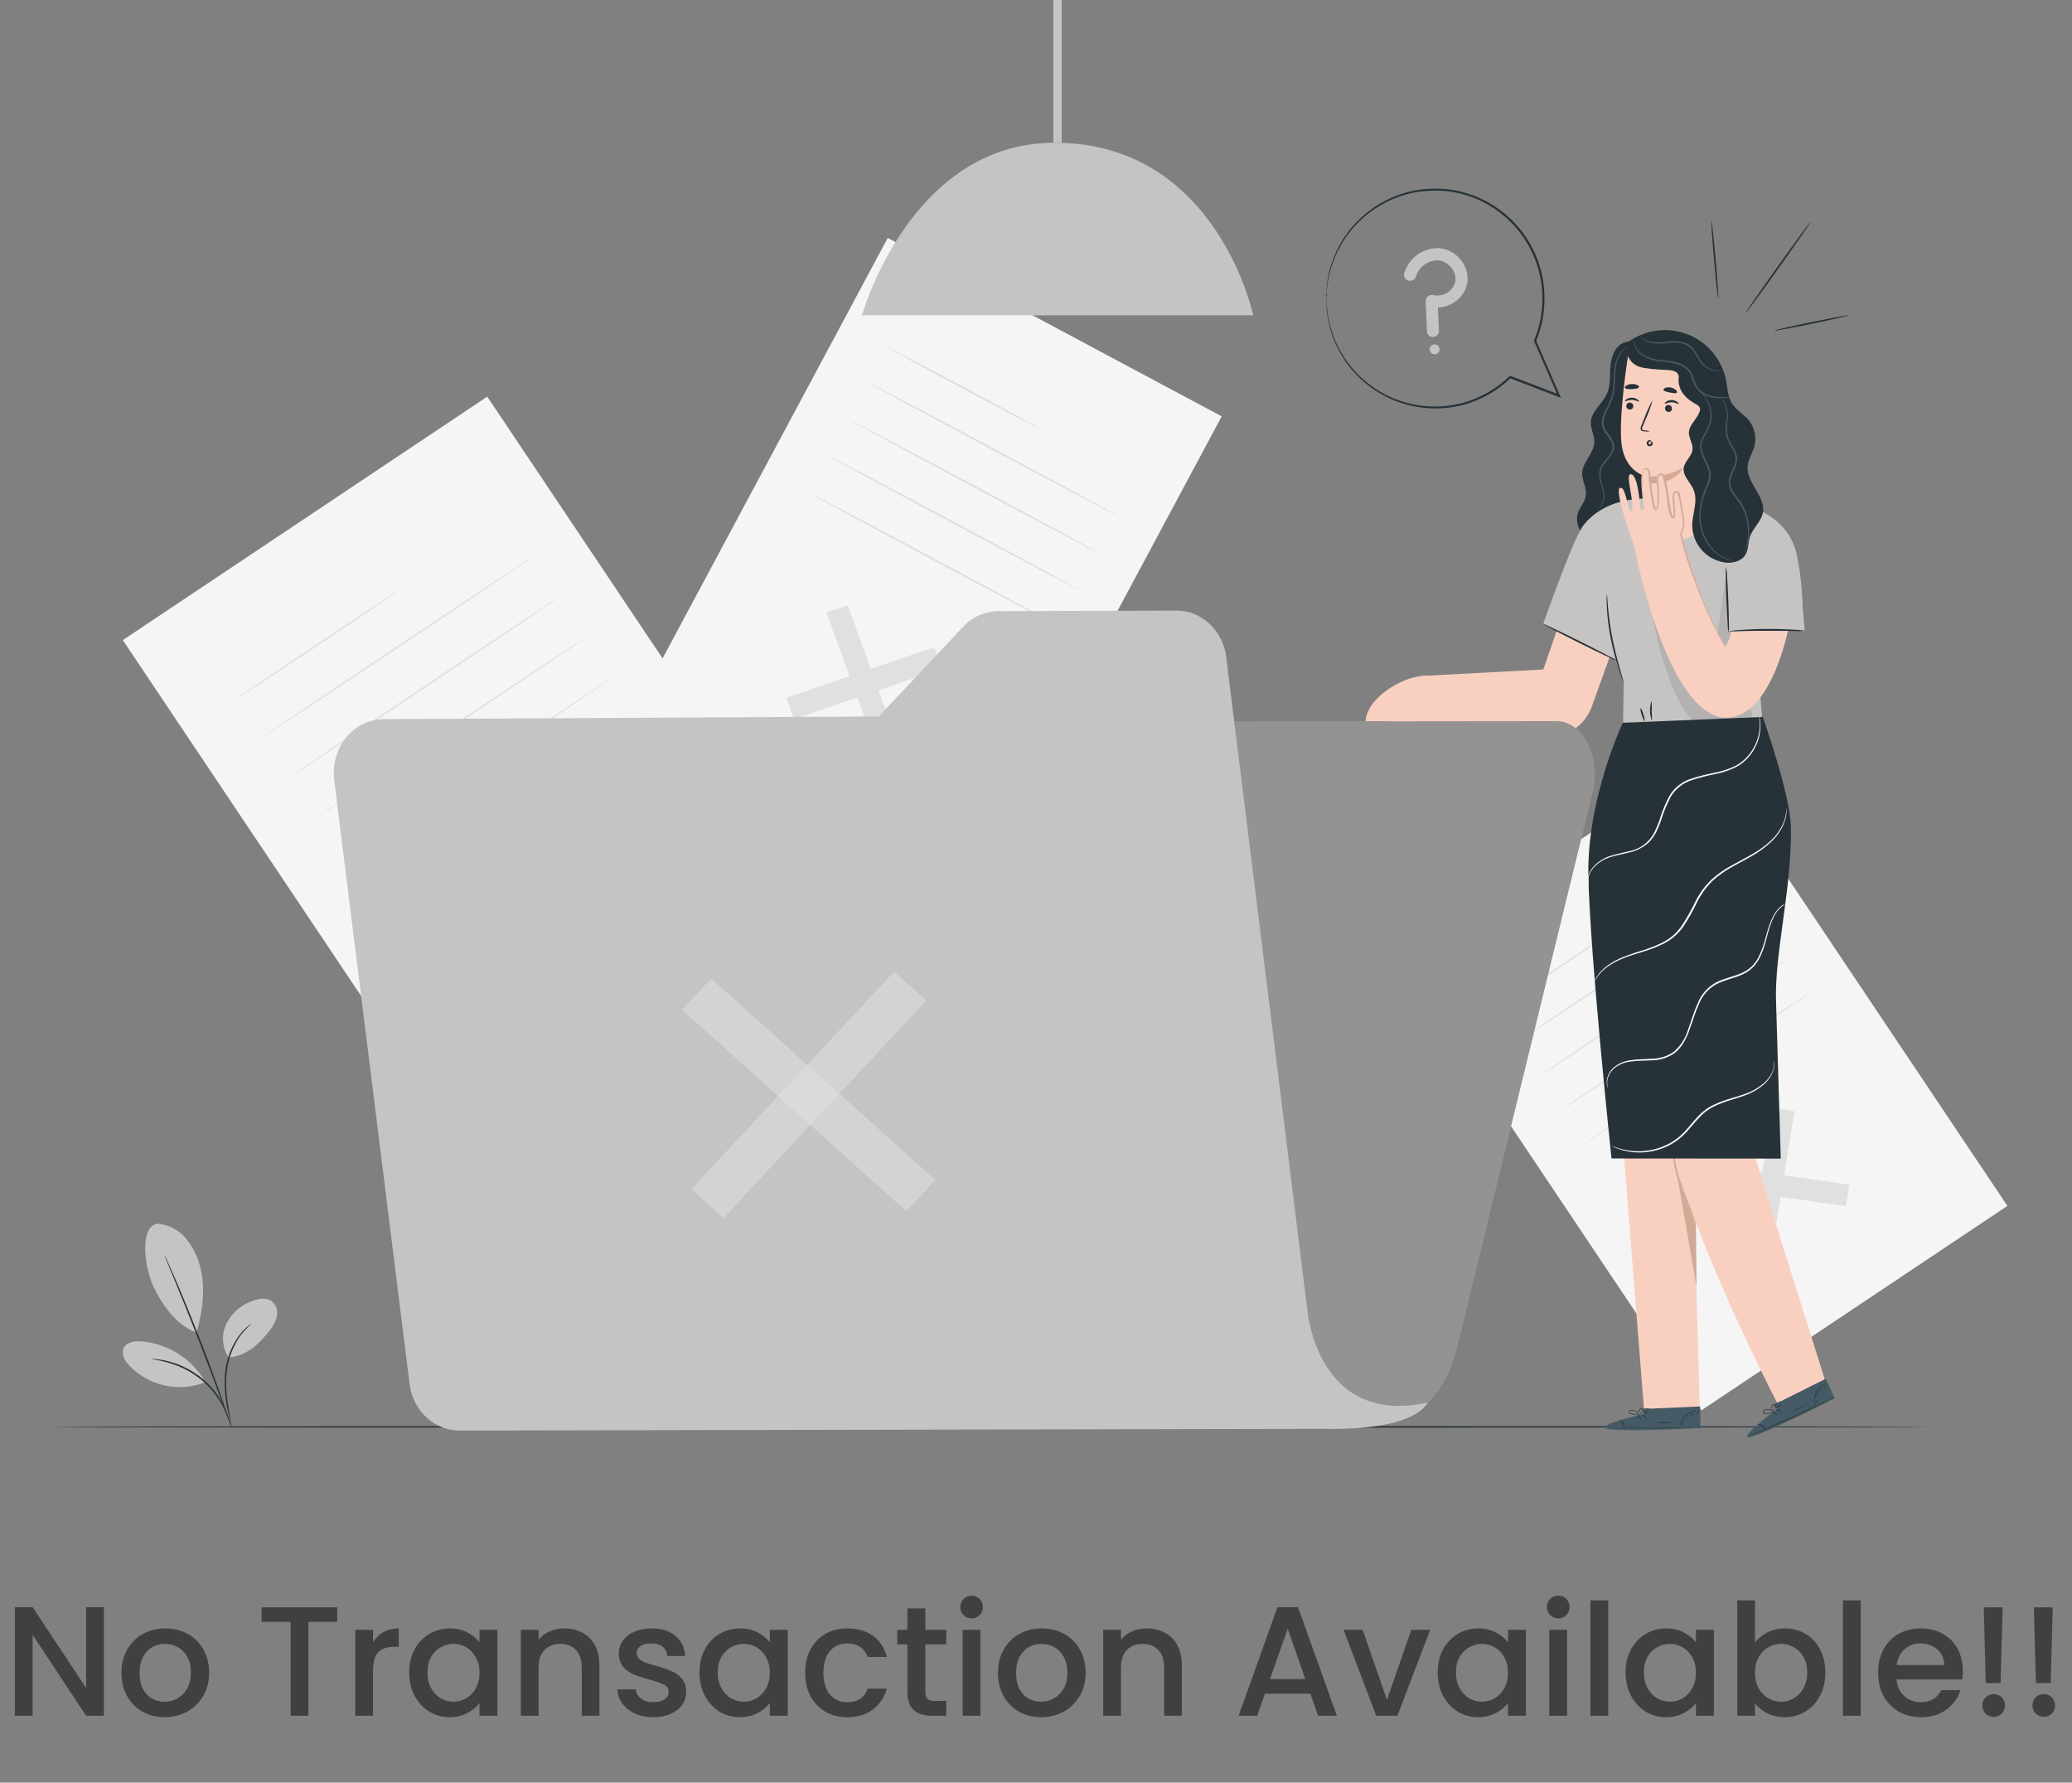 <svg width="186" height="160" viewBox="0 0 186 160" fill="none" xmlns="http://www.w3.org/2000/svg">
<rect x="0" y="0" width="186" height="160" fill="#808080" stroke="none"/>
<path d="M9.328 154H7.732L2.93 146.734V154H1.334V144.256H2.93L7.732 151.508V144.256H9.328V154ZM14.77 154.126C14.042 154.126 13.384 153.963 12.796 153.636C12.208 153.3 11.746 152.833 11.41 152.236C11.074 151.629 10.906 150.929 10.906 150.136C10.906 149.352 11.079 148.657 11.424 148.05C11.769 147.443 12.241 146.977 12.838 146.65C13.435 146.323 14.103 146.16 14.84 146.16C15.577 146.16 16.245 146.323 16.842 146.65C17.439 146.977 17.911 147.443 18.256 148.05C18.601 148.657 18.774 149.352 18.774 150.136C18.774 150.92 18.597 151.615 18.242 152.222C17.887 152.829 17.402 153.3 16.786 153.636C16.179 153.963 15.507 154.126 14.77 154.126ZM14.77 152.74C15.181 152.74 15.563 152.642 15.918 152.446C16.282 152.25 16.576 151.956 16.8 151.564C17.024 151.172 17.136 150.696 17.136 150.136C17.136 149.576 17.029 149.105 16.814 148.722C16.599 148.33 16.315 148.036 15.96 147.84C15.605 147.644 15.223 147.546 14.812 147.546C14.401 147.546 14.019 147.644 13.664 147.84C13.319 148.036 13.043 148.33 12.838 148.722C12.633 149.105 12.53 149.576 12.53 150.136C12.53 150.967 12.74 151.611 13.16 152.068C13.589 152.516 14.126 152.74 14.77 152.74ZM30.274 144.27V145.572H27.684V154H26.088V145.572H23.485V144.27H30.274ZM33.487 147.406C33.72 147.014 34.028 146.711 34.411 146.496C34.803 146.272 35.265 146.16 35.797 146.16V147.812H35.391C34.766 147.812 34.289 147.971 33.963 148.288C33.645 148.605 33.487 149.156 33.487 149.94V154H31.891V146.286H33.487V147.406ZM36.732 150.108C36.732 149.333 36.891 148.647 37.208 148.05C37.535 147.453 37.973 146.991 38.524 146.664C39.084 146.328 39.7 146.16 40.372 146.16C40.978 146.16 41.506 146.281 41.954 146.524C42.411 146.757 42.775 147.051 43.046 147.406V146.286H44.656V154H43.046V152.852C42.775 153.216 42.407 153.519 41.94 153.762C41.473 154.005 40.941 154.126 40.344 154.126C39.681 154.126 39.075 153.958 38.524 153.622C37.973 153.277 37.535 152.801 37.208 152.194C36.891 151.578 36.732 150.883 36.732 150.108ZM43.046 150.136C43.046 149.604 42.934 149.142 42.71 148.75C42.495 148.358 42.211 148.059 41.856 147.854C41.501 147.649 41.118 147.546 40.708 147.546C40.297 147.546 39.914 147.649 39.56 147.854C39.205 148.05 38.916 148.344 38.692 148.736C38.477 149.119 38.37 149.576 38.37 150.108C38.37 150.64 38.477 151.107 38.692 151.508C38.916 151.909 39.205 152.217 39.56 152.432C39.924 152.637 40.306 152.74 40.708 152.74C41.118 152.74 41.501 152.637 41.856 152.432C42.211 152.227 42.495 151.928 42.71 151.536C42.934 151.135 43.046 150.668 43.046 150.136ZM50.644 146.16C51.251 146.16 51.792 146.286 52.268 146.538C52.754 146.79 53.132 147.163 53.402 147.658C53.673 148.153 53.808 148.75 53.808 149.45V154H52.226V149.688C52.226 148.997 52.053 148.47 51.708 148.106C51.363 147.733 50.892 147.546 50.294 147.546C49.697 147.546 49.221 147.733 48.866 148.106C48.521 148.47 48.348 148.997 48.348 149.688V154H46.752V146.286H48.348V147.168C48.609 146.851 48.941 146.603 49.342 146.426C49.753 146.249 50.187 146.16 50.644 146.16ZM58.644 154.126C58.037 154.126 57.491 154.019 57.006 153.804C56.53 153.58 56.152 153.281 55.872 152.908C55.592 152.525 55.443 152.101 55.424 151.634H57.076C57.104 151.961 57.258 152.236 57.538 152.46C57.827 152.675 58.187 152.782 58.616 152.782C59.064 152.782 59.409 152.698 59.652 152.53C59.904 152.353 60.03 152.129 60.03 151.858C60.03 151.569 59.89 151.354 59.61 151.214C59.339 151.074 58.905 150.92 58.308 150.752C57.729 150.593 57.258 150.439 56.894 150.29C56.53 150.141 56.213 149.912 55.942 149.604C55.681 149.296 55.55 148.89 55.55 148.386C55.55 147.975 55.671 147.602 55.914 147.266C56.157 146.921 56.502 146.65 56.95 146.454C57.407 146.258 57.93 146.16 58.518 146.16C59.395 146.16 60.1 146.384 60.632 146.832C61.173 147.271 61.463 147.873 61.5 148.638H59.904C59.876 148.293 59.736 148.017 59.484 147.812C59.232 147.607 58.891 147.504 58.462 147.504C58.042 147.504 57.72 147.583 57.496 147.742C57.272 147.901 57.16 148.111 57.16 148.372C57.16 148.577 57.235 148.75 57.384 148.89C57.533 149.03 57.715 149.142 57.93 149.226C58.145 149.301 58.462 149.399 58.882 149.52C59.442 149.669 59.899 149.823 60.254 149.982C60.618 150.131 60.931 150.355 61.192 150.654C61.453 150.953 61.589 151.349 61.598 151.844C61.598 152.283 61.477 152.675 61.234 153.02C60.991 153.365 60.646 153.636 60.198 153.832C59.759 154.028 59.241 154.126 58.644 154.126ZM62.791 150.108C62.791 149.333 62.949 148.647 63.267 148.05C63.593 147.453 64.032 146.991 64.582 146.664C65.142 146.328 65.758 146.16 66.43 146.16C67.037 146.16 67.564 146.281 68.013 146.524C68.47 146.757 68.834 147.051 69.105 147.406V146.286H70.715V154H69.105V152.852C68.834 153.216 68.465 153.519 67.999 153.762C67.532 154.005 67 154.126 66.403 154.126C65.74 154.126 65.133 153.958 64.582 153.622C64.032 153.277 63.593 152.801 63.267 152.194C62.949 151.578 62.791 150.883 62.791 150.108ZM69.105 150.136C69.105 149.604 68.993 149.142 68.769 148.75C68.554 148.358 68.269 148.059 67.915 147.854C67.56 147.649 67.177 147.546 66.766 147.546C66.356 147.546 65.973 147.649 65.618 147.854C65.264 148.05 64.975 148.344 64.751 148.736C64.536 149.119 64.428 149.576 64.428 150.108C64.428 150.64 64.536 151.107 64.751 151.508C64.975 151.909 65.264 152.217 65.618 152.432C65.983 152.637 66.365 152.74 66.766 152.74C67.177 152.74 67.56 152.637 67.915 152.432C68.269 152.227 68.554 151.928 68.769 151.536C68.993 151.135 69.105 150.668 69.105 150.136ZM72.279 150.136C72.279 149.343 72.437 148.647 72.755 148.05C73.081 147.443 73.529 146.977 74.099 146.65C74.668 146.323 75.321 146.16 76.059 146.16C76.992 146.16 77.762 146.384 78.369 146.832C78.985 147.271 79.4 147.901 79.615 148.722H77.893C77.753 148.339 77.529 148.041 77.221 147.826C76.913 147.611 76.525 147.504 76.059 147.504C75.405 147.504 74.883 147.737 74.491 148.204C74.108 148.661 73.917 149.305 73.917 150.136C73.917 150.967 74.108 151.615 74.491 152.082C74.883 152.549 75.405 152.782 76.059 152.782C76.983 152.782 77.594 152.376 77.893 151.564H79.615C79.391 152.348 78.971 152.973 78.355 153.44C77.739 153.897 76.973 154.126 76.059 154.126C75.321 154.126 74.668 153.963 74.099 153.636C73.529 153.3 73.081 152.833 72.755 152.236C72.437 151.629 72.279 150.929 72.279 150.136ZM83.067 147.588V151.858C83.067 152.147 83.133 152.357 83.263 152.488C83.403 152.609 83.637 152.67 83.963 152.67H84.943V154H83.683C82.965 154 82.414 153.832 82.031 153.496C81.649 153.16 81.457 152.614 81.457 151.858V147.588H80.547V146.286H81.457V144.368H83.067V146.286H84.943V147.588H83.067ZM87.226 145.264C86.937 145.264 86.694 145.166 86.498 144.97C86.302 144.774 86.204 144.531 86.204 144.242C86.204 143.953 86.302 143.71 86.498 143.514C86.694 143.318 86.937 143.22 87.226 143.22C87.506 143.22 87.744 143.318 87.94 143.514C88.136 143.71 88.234 143.953 88.234 144.242C88.234 144.531 88.136 144.774 87.94 144.97C87.744 145.166 87.506 145.264 87.226 145.264ZM88.01 146.286V154H86.414V146.286H88.01ZM93.452 154.126C92.724 154.126 92.066 153.963 91.478 153.636C90.89 153.3 90.428 152.833 90.092 152.236C89.756 151.629 89.588 150.929 89.588 150.136C89.588 149.352 89.76 148.657 90.106 148.05C90.451 147.443 90.922 146.977 91.52 146.65C92.117 146.323 92.784 146.16 93.522 146.16C94.259 146.16 94.926 146.323 95.524 146.65C96.121 146.977 96.592 147.443 96.938 148.05C97.283 148.657 97.456 149.352 97.456 150.136C97.456 150.92 97.278 151.615 96.924 152.222C96.569 152.829 96.084 153.3 95.468 153.636C94.861 153.963 94.189 154.126 93.452 154.126ZM93.452 152.74C93.862 152.74 94.245 152.642 94.6 152.446C94.964 152.25 95.258 151.956 95.482 151.564C95.706 151.172 95.818 150.696 95.818 150.136C95.818 149.576 95.71 149.105 95.496 148.722C95.281 148.33 94.996 148.036 94.642 147.84C94.287 147.644 93.904 147.546 93.494 147.546C93.083 147.546 92.7 147.644 92.346 147.84C92 148.036 91.725 148.33 91.52 148.722C91.314 149.105 91.212 149.576 91.212 150.136C91.212 150.967 91.422 151.611 91.842 152.068C92.271 152.516 92.808 152.74 93.452 152.74ZM102.925 146.16C103.532 146.16 104.073 146.286 104.549 146.538C105.035 146.79 105.413 147.163 105.683 147.658C105.954 148.153 106.089 148.75 106.089 149.45V154H104.507V149.688C104.507 148.997 104.335 148.47 103.989 148.106C103.644 147.733 103.173 147.546 102.575 147.546C101.978 147.546 101.502 147.733 101.147 148.106C100.802 148.47 100.629 148.997 100.629 149.688V154H99.033V146.286H100.629V147.168C100.891 146.851 101.222 146.603 101.623 146.426C102.034 146.249 102.468 146.16 102.925 146.16ZM117.628 152.012H113.554L112.854 154H111.188L114.674 144.256H116.522L120.008 154H118.328L117.628 152.012ZM117.18 150.71L115.598 146.188L114.002 150.71H117.18ZM124.506 152.572L126.69 146.286H128.384L125.444 154H123.54L120.614 146.286H122.322L124.506 152.572ZM129.058 150.108C129.058 149.333 129.217 148.647 129.534 148.05C129.861 147.453 130.299 146.991 130.85 146.664C131.41 146.328 132.026 146.16 132.698 146.16C133.305 146.16 133.832 146.281 134.28 146.524C134.737 146.757 135.101 147.051 135.372 147.406V146.286H136.982V154H135.372V152.852C135.101 153.216 134.733 153.519 134.266 153.762C133.799 154.005 133.267 154.126 132.67 154.126C132.007 154.126 131.401 153.958 130.85 153.622C130.299 153.277 129.861 152.801 129.534 152.194C129.217 151.578 129.058 150.883 129.058 150.108ZM135.372 150.136C135.372 149.604 135.26 149.142 135.036 148.75C134.821 148.358 134.537 148.059 134.182 147.854C133.827 147.649 133.445 147.546 133.034 147.546C132.623 147.546 132.241 147.649 131.886 147.854C131.531 148.05 131.242 148.344 131.018 148.736C130.803 149.119 130.696 149.576 130.696 150.108C130.696 150.64 130.803 151.107 131.018 151.508C131.242 151.909 131.531 152.217 131.886 152.432C132.25 152.637 132.633 152.74 133.034 152.74C133.445 152.74 133.827 152.637 134.182 152.432C134.537 152.227 134.821 151.928 135.036 151.536C135.26 151.135 135.372 150.668 135.372 150.136ZM139.89 145.264C139.601 145.264 139.358 145.166 139.162 144.97C138.966 144.774 138.868 144.531 138.868 144.242C138.868 143.953 138.966 143.71 139.162 143.514C139.358 143.318 139.601 143.22 139.89 143.22C140.17 143.22 140.408 143.318 140.604 143.514C140.8 143.71 140.898 143.953 140.898 144.242C140.898 144.531 140.8 144.774 140.604 144.97C140.408 145.166 140.17 145.264 139.89 145.264ZM140.674 146.286V154H139.078V146.286H140.674ZM144.366 143.64V154H142.77V143.64H144.366ZM145.929 150.108C145.929 149.333 146.088 148.647 146.405 148.05C146.732 147.453 147.17 146.991 147.721 146.664C148.281 146.328 148.897 146.16 149.569 146.16C150.176 146.16 150.703 146.281 151.151 146.524C151.608 146.757 151.972 147.051 152.243 147.406V146.286H153.853V154H152.243V152.852C151.972 153.216 151.604 153.519 151.137 153.762C150.67 154.005 150.138 154.126 149.541 154.126C148.878 154.126 148.272 153.958 147.721 153.622C147.17 153.277 146.732 152.801 146.405 152.194C146.088 151.578 145.929 150.883 145.929 150.108ZM152.243 150.136C152.243 149.604 152.131 149.142 151.907 148.75C151.692 148.358 151.408 148.059 151.053 147.854C150.698 147.649 150.316 147.546 149.905 147.546C149.494 147.546 149.112 147.649 148.757 147.854C148.402 148.05 148.113 148.344 147.889 148.736C147.674 149.119 147.567 149.576 147.567 150.108C147.567 150.64 147.674 151.107 147.889 151.508C148.113 151.909 148.402 152.217 148.757 152.432C149.121 152.637 149.504 152.74 149.905 152.74C150.316 152.74 150.698 152.637 151.053 152.432C151.408 152.227 151.692 151.928 151.907 151.536C152.131 151.135 152.243 150.668 152.243 150.136ZM157.545 147.434C157.816 147.061 158.185 146.757 158.651 146.524C159.127 146.281 159.655 146.16 160.233 146.16C160.915 146.16 161.531 146.323 162.081 146.65C162.632 146.977 163.066 147.443 163.383 148.05C163.701 148.647 163.859 149.333 163.859 150.108C163.859 150.883 163.701 151.578 163.383 152.194C163.066 152.801 162.627 153.277 162.067 153.622C161.517 153.958 160.905 154.126 160.233 154.126C159.636 154.126 159.104 154.009 158.637 153.776C158.18 153.543 157.816 153.244 157.545 152.88V154H155.949V143.64H157.545V147.434ZM162.235 150.108C162.235 149.576 162.123 149.119 161.899 148.736C161.685 148.344 161.395 148.05 161.031 147.854C160.677 147.649 160.294 147.546 159.883 147.546C159.482 147.546 159.099 147.649 158.735 147.854C158.381 148.059 158.091 148.358 157.867 148.75C157.653 149.142 157.545 149.604 157.545 150.136C157.545 150.668 157.653 151.135 157.867 151.536C158.091 151.928 158.381 152.227 158.735 152.432C159.099 152.637 159.482 152.74 159.883 152.74C160.294 152.74 160.677 152.637 161.031 152.432C161.395 152.217 161.685 151.909 161.899 151.508C162.123 151.107 162.235 150.64 162.235 150.108ZM167.034 143.64V154H165.438V143.64H167.034ZM176.199 149.954C176.199 150.243 176.18 150.505 176.143 150.738H170.249C170.296 151.354 170.524 151.849 170.935 152.222C171.346 152.595 171.85 152.782 172.447 152.782C173.306 152.782 173.912 152.423 174.267 151.704H175.989C175.756 152.413 175.331 152.997 174.715 153.454C174.108 153.902 173.352 154.126 172.447 154.126C171.71 154.126 171.047 153.963 170.459 153.636C169.88 153.3 169.423 152.833 169.087 152.236C168.76 151.629 168.597 150.929 168.597 150.136C168.597 149.343 168.756 148.647 169.073 148.05C169.4 147.443 169.852 146.977 170.431 146.65C171.019 146.323 171.691 146.16 172.447 146.16C173.175 146.16 173.824 146.319 174.393 146.636C174.962 146.953 175.406 147.401 175.723 147.98C176.04 148.549 176.199 149.207 176.199 149.954ZM174.533 149.45C174.524 148.862 174.314 148.391 173.903 148.036C173.492 147.681 172.984 147.504 172.377 147.504C171.826 147.504 171.355 147.681 170.963 148.036C170.571 148.381 170.338 148.853 170.263 149.45H174.533ZM179.772 144.27L179.59 151.06H178.26L178.078 144.27H179.772ZM178.974 154.098C178.684 154.098 178.442 154 178.246 153.804C178.05 153.608 177.952 153.365 177.952 153.076C177.952 152.787 178.05 152.544 178.246 152.348C178.442 152.152 178.684 152.054 178.974 152.054C179.254 152.054 179.492 152.152 179.688 152.348C179.884 152.544 179.982 152.787 179.982 153.076C179.982 153.365 179.884 153.608 179.688 153.804C179.492 154 179.254 154.098 178.974 154.098ZM184.27 144.27L184.088 151.06H182.758L182.576 144.27H184.27ZM183.472 154.098C183.182 154.098 182.94 154 182.744 153.804C182.548 153.608 182.45 153.365 182.45 153.076C182.45 152.787 182.548 152.544 182.744 152.348C182.94 152.152 183.182 152.054 183.472 152.054C183.752 152.054 183.99 152.152 184.186 152.348C184.382 152.544 184.48 152.787 184.48 153.076C184.48 153.365 184.382 153.608 184.186 153.804C183.99 154 183.752 154.098 183.472 154.098Z" fill="black" fill-opacity="0.5"/>
<path d="M43.74 35.6L11.024 57.455L43.249 105.562L75.965 83.707L43.74 35.6Z" fill="#F5F5F5"/>
<path d="M59.059 81.432L58.689 83.726L42.424 81.385L42.795 79.091L59.059 81.432Z" fill="#E0E0E0"/>
<path d="M50.869 73.247L53.201 73.582L50.615 89.574L48.279 89.236L50.869 73.247Z" fill="#E0E0E0"/>
<path d="M35.902 52.922C35.925 52.954 32.648 55.188 28.58 57.901C24.513 60.615 21.197 62.793 21.174 62.758C21.151 62.724 24.428 60.493 28.496 57.776C32.563 55.06 35.864 52.887 35.902 52.922Z" fill="#E0E0E0"/>
<path d="M47.921 49.906C47.944 49.941 42.492 53.621 35.745 58.129C28.997 62.636 23.498 66.261 23.48 66.229C23.463 66.197 28.904 62.511 35.66 58.004C42.416 53.496 47.898 49.871 47.921 49.906Z" fill="#E0E0E0"/>
<path d="M50.332 53.505C50.355 53.54 44.903 57.223 38.156 61.73C31.408 66.238 25.909 69.863 25.892 69.828C25.874 69.793 31.321 66.113 38.071 61.602C44.821 57.092 50.309 53.47 50.332 53.505Z" fill="#E0E0E0"/>
<path d="M52.743 57.107C52.767 57.142 47.314 60.825 40.567 65.33C33.82 69.834 28.32 73.465 28.32 73.43C28.32 73.395 33.747 69.712 40.497 65.204C47.247 60.697 52.72 57.072 52.743 57.107Z" fill="#E0E0E0"/>
<path d="M55.146 60.709C55.169 60.743 49.717 64.424 42.97 68.931C36.222 73.439 30.723 77.064 30.709 77.029C30.694 76.994 36.144 73.314 42.9 68.806C49.656 64.299 55.146 60.674 55.146 60.709Z" fill="#E0E0E0"/>
<path d="M153.138 67.835L125.662 86.19L152.725 126.591L180.201 108.236L153.138 67.835Z" fill="#F5F5F5"/>
<path d="M166.006 106.334L165.694 108.262L152.033 106.296L152.348 104.368L166.006 106.334Z" fill="#E0E0E0"/>
<path d="M159.127 99.459L161.087 99.742L158.914 113.171L156.952 112.889L159.127 99.459Z" fill="#E0E0E0"/>
<path d="M146.546 82.404C146.569 82.439 143.82 84.318 140.402 86.598C136.985 88.877 134.197 90.7 134.174 90.674C134.151 90.648 136.903 88.764 140.318 86.481C143.732 84.198 146.523 82.355 146.546 82.404Z" fill="#E0E0E0"/>
<path d="M156.649 79.857C156.673 79.892 152.098 82.99 146.444 86.772C140.79 90.555 136.163 93.6 136.139 93.566C136.116 93.531 140.691 90.433 146.345 86.647C151.998 82.862 156.617 79.822 156.649 79.857Z" fill="#E0E0E0"/>
<path d="M158.676 82.879C158.699 82.914 154.124 86.012 148.47 89.797C142.816 93.583 138.189 96.623 138.166 96.588C138.142 96.553 142.703 93.469 148.371 89.684C154.039 85.898 158.658 82.847 158.676 82.879Z" fill="#E0E0E0"/>
<path d="M160.7 85.899C160.723 85.934 156.145 89.032 150.494 92.817C144.843 96.603 140.213 99.642 140.19 99.608C140.166 99.573 144.741 96.477 150.395 92.689C156.049 88.901 160.679 85.87 160.7 85.899Z" fill="#E0E0E0"/>
<path d="M162.741 88.93C162.764 88.965 158.189 92.06 152.535 95.846C146.881 99.631 142.254 102.671 142.231 102.639C142.207 102.607 146.782 99.506 152.436 95.72C158.09 91.935 162.703 88.895 162.741 88.93Z" fill="#E0E0E0"/>
<path d="M109.67 37.37L79.69 21.358L56.079 65.441L86.059 81.454L109.67 37.37Z" fill="#F5F5F5"/>
<path d="M80.928 67.662L79.027 68.311L74.198 54.984L76.102 54.331L80.928 67.662Z" fill="#E0E0E0"/>
<path d="M83.844 58.1L84.538 60.013L71.282 64.546L70.588 62.633L83.844 58.1Z" fill="#E0E0E0"/>
<path d="M93.262 38.436C93.238 38.48 90.2 36.902 86.471 34.913C82.741 32.924 79.741 31.273 79.764 31.229C79.788 31.186 82.829 32.764 86.558 34.753C90.287 36.742 93.285 38.39 93.262 38.436Z" fill="#E0E0E0"/>
<path d="M100.458 46.365C100.435 46.408 95.402 43.764 89.218 40.462C83.033 37.16 78.041 34.447 78.064 34.403C78.088 34.359 83.118 37 89.302 40.305C95.487 43.61 100.481 46.321 100.458 46.365Z" fill="#E0E0E0"/>
<path d="M98.691 49.664C98.668 49.708 93.635 47.067 87.451 43.762C81.266 40.457 76.274 37.746 76.297 37.702C76.321 37.658 81.351 40.303 87.535 43.605C93.719 46.907 98.714 49.62 98.691 49.664Z" fill="#E0E0E0"/>
<path d="M96.924 52.963C96.901 53.007 91.868 50.366 85.683 47.064C79.499 43.762 74.507 41.057 74.53 41.004C74.554 40.952 79.584 43.602 85.768 46.904C91.952 50.206 96.947 52.92 96.924 52.963Z" fill="#E0E0E0"/>
<path d="M95.157 56.262C95.134 56.306 90.101 53.665 83.917 50.363C77.732 47.061 72.737 44.347 72.764 44.303C72.79 44.26 77.817 46.901 84.001 50.203C90.186 53.505 95.181 56.218 95.157 56.262Z" fill="#E0E0E0"/>
<path opacity="0.2" d="M95.312 0H94.56V12.806H95.312V0Z" fill="black"/>
<path d="M77.373 28.3H112.497C112.497 28.3 109.255 12.812 94.67 12.812C81.697 12.812 77.373 28.3 77.373 28.3Z" fill="#C6C4C3"/>
<path d="M95.311 0H94.559V12.806H95.311V0Z" fill="#C6C4C3"/>
<path d="M173.141 128.071C173.141 128.112 135.454 128.147 88.973 128.147C42.491 128.147 4.798 128.121 4.798 128.071C4.798 128.021 42.48 127.995 88.973 127.995C135.466 127.995 173.141 128.027 173.141 128.071Z" fill="#263238"/>
<path d="M14.118 109.834C14.611 109.869 15.092 110.004 15.531 110.229C15.971 110.454 16.361 110.765 16.678 111.144C17.308 111.907 17.754 112.803 17.981 113.765C18.474 115.605 18.171 117.78 17.646 119.612C15.652 118.898 14.418 116.773 13.855 115.655C12.981 113.89 12.459 110.163 14.109 109.831" fill="#C6C4C3"/>
<path d="M20.518 121.845C20.218 121.381 20.047 120.846 20.021 120.295C19.996 119.744 20.117 119.196 20.372 118.706C20.635 118.221 20.992 117.793 21.423 117.448C21.854 117.103 22.349 116.846 22.88 116.694C23.366 116.543 23.932 116.481 24.355 116.764C24.546 116.908 24.694 117.1 24.785 117.321C24.876 117.542 24.905 117.783 24.871 118.019C24.795 118.492 24.593 118.936 24.288 119.306C23.317 120.619 22.139 121.711 20.497 121.845" fill="#C6C4C3"/>
<path d="M20.739 127.998C20.696 127.874 20.666 127.746 20.649 127.616C20.596 127.343 20.527 126.99 20.442 126.568C20.18 125.412 20.107 124.221 20.226 123.042C20.364 121.857 20.816 120.73 21.535 119.778C21.755 119.493 22.009 119.236 22.291 119.012C22.367 118.951 22.447 118.895 22.53 118.843C22.556 118.821 22.585 118.804 22.617 118.791C22.248 119.105 21.911 119.456 21.611 119.836C20.93 120.789 20.5 121.899 20.363 123.062C20.177 124.419 20.407 125.663 20.541 126.557C20.611 127.002 20.669 127.363 20.701 127.614C20.724 127.74 20.737 127.869 20.739 127.998Z" fill="#263238"/>
<path d="M14.759 112.638C14.793 112.684 14.82 112.734 14.841 112.786C14.893 112.903 14.963 113.049 15.045 113.232C15.223 113.619 15.471 114.181 15.771 114.877C16.372 116.272 17.177 118.211 18.016 120.372C18.856 122.532 19.57 124.504 20.057 125.939C20.308 126.655 20.503 127.238 20.64 127.643C20.702 127.835 20.748 127.989 20.786 128.108C20.807 128.162 20.822 128.218 20.83 128.274C20.8 128.225 20.777 128.172 20.76 128.117C20.716 128.001 20.661 127.849 20.588 127.66L19.973 125.971C19.451 124.547 18.722 122.579 17.885 120.421C17.048 118.264 16.255 116.318 15.678 114.915C15.386 114.225 15.162 113.663 14.995 113.252C14.92 113.066 14.858 112.917 14.812 112.798C14.79 112.746 14.772 112.693 14.759 112.638Z" fill="#263238"/>
<path d="M18.369 123.927C17.769 122.929 16.94 122.089 15.95 121.475C14.96 120.86 13.838 120.49 12.677 120.395C12.094 120.354 11.377 120.453 11.114 120.977C10.852 121.501 11.202 122.142 11.604 122.567C12.459 123.46 13.56 124.081 14.767 124.35C15.975 124.62 17.235 124.526 18.389 124.081" fill="#C6C4C3"/>
<path d="M13.575 121.973C13.699 121.967 13.823 121.972 13.945 121.988C14.089 121.995 14.232 122.012 14.374 122.037C14.54 122.069 14.736 122.087 14.94 122.145C15.168 122.193 15.393 122.255 15.613 122.331C15.869 122.413 16.119 122.51 16.363 122.622C16.923 122.873 17.453 123.187 17.943 123.557C18.427 123.936 18.865 124.37 19.249 124.85C19.415 125.059 19.568 125.278 19.707 125.505C19.833 125.701 19.948 125.905 20.051 126.114C20.139 126.284 20.217 126.459 20.285 126.638C20.343 126.77 20.393 126.906 20.433 127.045C20.476 127.162 20.509 127.281 20.529 127.404C20.497 127.404 20.357 126.903 19.964 126.157C19.857 125.957 19.739 125.763 19.611 125.575C19.469 125.354 19.315 125.141 19.15 124.937C18.388 123.996 17.415 123.246 16.31 122.748C16.057 122.637 15.815 122.532 15.578 122.456C15.362 122.377 15.141 122.31 14.916 122.255C14.1 122.031 13.572 122.005 13.575 121.973Z" fill="#263238"/>
<path d="M145.933 30.714C145.076 30.909 144.659 31.896 144.578 32.77C144.496 33.643 144.607 34.569 144.239 35.367C143.825 36.264 142.837 36.928 142.805 37.915C142.784 38.518 143.143 39.08 143.125 39.688C143.096 40.678 142.087 41.435 142.032 42.414C141.994 43.127 142.469 43.809 142.356 44.513C142.268 45.061 141.84 45.492 141.659 46.016C141.3 47.064 142.02 48.214 142.956 48.802C143.481 49.132 144.071 49.342 144.685 49.42C145.3 49.498 145.924 49.441 146.514 49.253C147.104 49.065 147.646 48.751 148.102 48.332C148.557 47.913 148.916 47.4 149.152 46.828C149.671 45.57 149.558 44.152 149.444 42.798C149.094 38.574 148.834 34.344 148.663 30.108" fill="#263238"/>
<path d="M143.443 45.617C143.62 45.507 143.757 45.345 143.837 45.154C143.921 44.926 143.955 44.682 143.936 44.44C143.904 44.119 143.833 43.803 143.723 43.5C143.584 43.118 143.532 42.71 143.572 42.306C143.645 41.852 143.971 41.479 144.266 41.112C144.424 40.932 144.557 40.731 144.659 40.515C144.762 40.296 144.779 40.047 144.706 39.816C144.554 39.342 144.088 38.992 143.875 38.442C143.775 38.169 143.759 37.873 143.828 37.592C143.894 37.328 143.992 37.072 144.12 36.832C144.366 36.398 144.562 35.938 144.703 35.46C144.907 34.537 144.811 33.655 144.951 32.93C145.028 32.349 145.286 31.807 145.689 31.381C145.802 31.266 145.932 31.168 146.073 31.09C146.122 31.064 146.174 31.046 146.228 31.034C146.045 31.135 145.877 31.26 145.729 31.407C145.357 31.838 145.122 32.37 145.056 32.936C145.005 33.322 144.977 33.711 144.974 34.1C144.973 34.559 144.928 35.016 144.84 35.466C144.701 35.955 144.505 36.426 144.257 36.87C144.038 37.327 143.837 37.862 144.029 38.363C144.222 38.864 144.686 39.211 144.863 39.746C144.944 40.011 144.924 40.296 144.808 40.547C144.694 40.785 144.547 41.006 144.371 41.202C144.079 41.569 143.761 41.919 143.691 42.326C143.65 42.713 143.696 43.104 143.825 43.471C143.929 43.784 143.994 44.108 144.018 44.437C144.032 44.691 143.987 44.944 143.887 45.177C143.824 45.323 143.723 45.45 143.595 45.544C143.549 45.577 143.498 45.602 143.443 45.617Z" fill="#455A64"/>
<path d="M141.163 52.52L138.539 60.091L127.564 60.674L125.732 64.75L137.192 65.915C137.733 66.137 138.314 66.247 138.899 66.238C139.484 66.23 140.062 66.103 140.596 65.865C141.131 65.628 141.612 65.284 142.01 64.856C142.408 64.428 142.715 63.923 142.913 63.373L145.971 54.847L141.163 52.52Z" fill="#F9D0C0"/>
<path d="M163.851 123.956C163.851 123.956 155.809 98.443 155.637 97.616C155.483 96.864 158.553 78.505 158.944 73.739L148.077 74.144V74.251L143.458 74.507L147.593 126.664H152.593L152.098 109.353C155.183 117.62 159.603 126.047 159.603 126.047L163.851 123.956Z" fill="#F9D0C0"/>
<path d="M152.302 115.564C152.302 115.407 152.24 109.764 152.24 109.764C152.179 110.102 150.325 104.866 150.368 104.549C150.392 104.383 152.302 115.564 152.302 115.564Z" fill="#D3A897"/>
<path d="M150.158 102.068C150.133 102.172 150.122 102.279 150.126 102.386C150.11 102.676 150.11 102.968 150.126 103.259C150.126 103.442 150.153 103.641 150.176 103.856C150.199 104.071 150.231 104.299 150.281 104.534C150.385 105.049 150.522 105.557 150.692 106.054C151.054 107.111 151.456 108.034 151.739 108.704C151.873 108.995 151.99 109.272 152.089 109.493C152.124 109.596 152.173 109.694 152.234 109.784C152.219 109.684 152.189 109.586 152.147 109.493C152.08 109.301 151.978 109.024 151.855 108.684C151.599 108.002 151.214 107.071 150.855 106.025C150.686 105.535 150.546 105.036 150.438 104.529C150.386 104.296 150.351 104.071 150.319 103.862C150.287 103.652 150.263 103.454 150.249 103.279C150.214 102.918 150.199 102.627 150.191 102.423C150.196 102.304 150.185 102.185 150.158 102.068Z" fill="#D3A897"/>
<path d="M147.499 126.929V126.461L152.622 126.236L152.637 128.173L152.322 128.193C150.914 128.275 145.163 128.513 144.225 128.231C143.172 127.916 147.499 126.929 147.499 126.929Z" fill="#455A64"/>
<path d="M152.704 128.056C152.675 128.058 152.646 128.058 152.617 128.056L152.366 128.074L151.439 128.115C150.657 128.147 149.575 128.176 148.383 128.182C147.19 128.188 146.106 128.167 145.321 128.144L144.397 128.106H144.143H144.056C144.085 128.104 144.114 128.104 144.143 128.106H144.397L145.324 128.124C146.106 128.124 147.187 128.147 148.38 128.141C149.572 128.135 150.657 128.115 151.439 128.094L152.366 128.071H152.704V128.056Z" fill="#263238"/>
<path d="M145.829 128.219C145.786 128.067 145.728 127.92 145.654 127.78C145.561 127.651 145.455 127.532 145.336 127.427C145.495 127.484 145.627 127.598 145.706 127.748C145.803 127.885 145.846 128.052 145.829 128.219Z" fill="#263238"/>
<path d="M147.339 127.453C147.339 127.453 147.254 127.374 147.178 127.258C147.103 127.142 147.056 127.04 147.071 127.031C147.085 127.022 147.155 127.107 147.231 127.223C147.307 127.34 147.353 127.444 147.339 127.453Z" fill="#263238"/>
<path d="M147.753 127.247C147.753 127.261 147.66 127.206 147.572 127.127C147.485 127.049 147.421 126.976 147.433 126.964C147.444 126.953 147.526 127.005 147.613 127.084C147.701 127.162 147.765 127.221 147.753 127.247Z" fill="#263238"/>
<path d="M148.013 126.752C147.927 126.783 147.835 126.795 147.744 126.787C147.655 126.799 147.564 126.79 147.479 126.761C147.564 126.729 147.654 126.717 147.744 126.725C147.835 126.713 147.926 126.722 148.013 126.752Z" fill="#263238"/>
<path d="M148.1 126.414C148.013 126.47 147.912 126.501 147.809 126.502C147.71 126.515 147.609 126.501 147.517 126.461C147.613 126.444 147.711 126.437 147.809 126.437C147.905 126.42 148.003 126.412 148.1 126.414Z" fill="#263238"/>
<path d="M147.167 127.008C147.058 127.028 146.946 127.028 146.837 127.008C146.72 126.994 146.603 126.968 146.49 126.932C146.42 126.913 146.353 126.885 146.289 126.851C146.25 126.828 146.221 126.792 146.208 126.749C146.202 126.724 146.204 126.699 146.213 126.676C146.222 126.653 146.237 126.632 146.257 126.618C146.338 126.579 146.426 126.558 146.516 126.557C146.606 126.556 146.695 126.575 146.776 126.613C146.857 126.651 146.93 126.706 146.987 126.775C147.045 126.843 147.086 126.924 147.109 127.011C147.114 127.04 147.114 127.069 147.109 127.098C147.076 126.993 147.024 126.894 146.957 126.807C146.879 126.72 146.778 126.657 146.665 126.626C146.536 126.585 146.396 126.595 146.275 126.656C146.225 126.693 146.246 126.755 146.301 126.789C146.36 126.822 146.423 126.848 146.488 126.868C146.597 126.904 146.709 126.932 146.823 126.953C147.042 126.999 147.167 126.999 147.167 127.008Z" fill="#263238"/>
<path d="M147.082 127.025C147.04 126.958 147.025 126.876 147.042 126.798C147.052 126.713 147.083 126.631 147.132 126.56C147.159 126.511 147.199 126.47 147.246 126.44C147.293 126.411 147.347 126.394 147.403 126.391C147.436 126.398 147.465 126.418 147.484 126.446C147.503 126.474 147.511 126.509 147.505 126.542C147.498 126.594 147.479 126.644 147.45 126.688C147.406 126.76 147.354 126.827 147.295 126.889C147.245 126.947 147.181 126.992 147.109 127.02C147.109 127.02 147.173 126.961 147.263 126.857C147.316 126.796 147.362 126.731 147.4 126.661C147.444 126.592 147.476 126.466 147.4 126.452C147.325 126.437 147.237 126.527 147.187 126.592C147.141 126.655 147.109 126.727 147.094 126.804C147.082 126.877 147.078 126.951 147.082 127.025Z" fill="#263238"/>
<path d="M152.596 126.664C152.596 126.664 152.45 126.664 152.22 126.679C151.92 126.715 151.636 126.834 151.401 127.023C151.165 127.212 150.987 127.463 150.888 127.748C150.812 127.966 150.806 128.114 150.794 128.111C150.783 128.109 150.794 128.074 150.794 128.01C150.802 127.916 150.819 127.823 150.847 127.733C150.94 127.435 151.118 127.171 151.36 126.973C151.605 126.779 151.902 126.662 152.214 126.638C152.311 126.626 152.409 126.626 152.506 126.638C152.537 126.643 152.567 126.652 152.596 126.664Z" fill="#263238"/>
<path d="M150.144 127.648C149.899 127.706 149.648 127.73 149.397 127.722C149.148 127.734 148.898 127.712 148.654 127.657C148.654 127.64 148.986 127.657 149.397 127.657C149.808 127.657 150.141 127.631 150.144 127.648Z" fill="#263238"/>
<path d="M151.142 127.64C151.142 127.64 151.115 127.71 151.08 127.785C151.045 127.861 151.027 127.931 151.01 127.928C150.992 127.925 150.983 127.849 151.024 127.759C151.065 127.669 151.13 127.625 151.142 127.64Z" fill="#263238"/>
<path d="M151.518 127.171C151.518 127.171 151.498 127.235 151.445 127.287C151.392 127.34 151.34 127.375 151.325 127.363C151.31 127.352 151.346 127.299 151.398 127.244C151.451 127.188 151.504 127.156 151.518 127.171Z" fill="#263238"/>
<path d="M152.054 126.956C152.054 126.973 151.984 126.973 151.908 127C151.833 127.026 151.78 127.067 151.765 127.055C151.751 127.043 151.795 126.973 151.888 126.941C151.981 126.909 152.06 126.938 152.054 126.956Z" fill="#263238"/>
<path d="M152.437 126.851C152.437 126.868 152.416 126.895 152.372 126.909C152.328 126.924 152.29 126.927 152.284 126.909C152.279 126.892 152.308 126.865 152.349 126.851C152.39 126.836 152.431 126.836 152.437 126.851Z" fill="#263238"/>
<path d="M159.501 126.478L159.308 126.05L163.889 123.752L164.697 125.499L164.405 125.648C163.154 126.297 158.008 128.865 157.034 128.993C155.958 129.148 159.501 126.478 159.501 126.478Z" fill="#455A64"/>
<path d="M164.715 125.374L164.639 125.421L164.414 125.537L163.586 125.957C162.886 126.303 161.912 126.772 160.825 127.267C159.737 127.762 158.74 128.184 158.017 128.484L157.157 128.831L156.923 128.921C156.897 128.933 156.868 128.942 156.839 128.947L156.918 128.909L157.148 128.807L157.999 128.443C158.72 128.135 159.711 127.704 160.799 127.209C161.886 126.714 162.863 126.254 163.569 125.916L164.403 125.517L164.633 125.409L164.715 125.374Z" fill="#263238"/>
<path d="M158.518 128.335C158.417 128.213 158.303 128.101 158.177 128.004C158.04 127.923 157.895 127.858 157.743 127.811C157.91 127.809 158.074 127.858 158.213 127.952C158.352 128.046 158.458 128.179 158.518 128.335Z" fill="#263238"/>
<path d="M159.571 127.019C159.571 127.019 159.46 126.984 159.343 126.909C159.227 126.833 159.142 126.76 159.151 126.746C159.16 126.731 159.262 126.781 159.378 126.856C159.495 126.932 159.58 127.005 159.571 127.019Z" fill="#263238"/>
<path d="M159.857 126.665C159.857 126.68 159.757 126.665 159.644 126.63C159.53 126.595 159.445 126.551 159.448 126.533C159.522 126.526 159.596 126.538 159.664 126.568C159.775 126.595 159.862 126.636 159.857 126.665Z" fill="#263238"/>
<path d="M159.898 126.105C159.898 126.122 159.801 126.184 159.667 126.248C159.59 126.294 159.503 126.323 159.414 126.332C159.414 126.315 159.51 126.253 159.641 126.189C159.719 126.143 159.807 126.114 159.898 126.105Z" fill="#263238"/>
<path d="M159.839 125.761C159.839 125.761 159.755 125.878 159.603 125.962C159.517 126.021 159.415 126.051 159.312 126.05C159.395 125.994 159.484 125.946 159.577 125.907C159.72 125.828 159.825 125.747 159.839 125.761Z" fill="#263238"/>
<path d="M159.242 126.688C159.153 126.748 159.054 126.794 158.95 126.821C158.836 126.855 158.719 126.879 158.6 126.894C158.529 126.903 158.456 126.903 158.384 126.894C158.339 126.891 158.298 126.87 158.268 126.836C158.254 126.815 158.247 126.791 158.247 126.766C158.247 126.741 158.254 126.717 158.268 126.696C158.356 126.589 158.48 126.516 158.616 126.489C158.753 126.463 158.895 126.484 159.017 126.551C159.09 126.589 159.153 126.641 159.204 126.705C159.239 126.752 159.253 126.781 159.25 126.784C159.179 126.704 159.093 126.637 158.997 126.589C158.894 126.54 158.78 126.523 158.667 126.539C158.6 126.546 158.536 126.566 158.477 126.598C158.418 126.63 158.365 126.673 158.323 126.725C158.291 126.781 158.323 126.827 158.402 126.836C158.469 126.842 158.536 126.842 158.603 126.836C158.719 126.824 158.834 126.804 158.947 126.775C159.113 126.728 159.242 126.679 159.242 126.688Z" fill="#263238"/>
<path d="M159.16 126.737C159.095 126.691 159.049 126.622 159.031 126.545C159.006 126.463 159 126.376 159.014 126.291C159.019 126.235 159.038 126.182 159.07 126.135C159.101 126.089 159.144 126.051 159.195 126.026C159.268 126.003 159.437 126.152 159.448 126.207C159.46 126.262 159.364 126.233 159.358 126.28C159.348 126.362 159.329 126.444 159.3 126.521C159.278 126.596 159.238 126.664 159.183 126.719C159.183 126.719 159.218 126.641 159.259 126.51C159.28 126.432 159.294 126.354 159.302 126.274C159.302 126.192 159.302 126.067 159.209 126.088C159.116 126.108 159.09 126.221 159.069 126.303C159.051 126.379 159.051 126.457 159.069 126.533C159.093 126.603 159.124 126.672 159.16 126.737Z" fill="#263238"/>
<path d="M164.044 124.148C164.044 124.148 163.904 124.198 163.706 124.317C163.446 124.472 163.235 124.696 163.096 124.964C162.961 125.234 162.904 125.536 162.93 125.837C162.948 126.07 163.003 126.204 162.991 126.21C162.972 126.181 162.958 126.15 162.948 126.117C162.919 126.028 162.898 125.936 162.886 125.843C162.845 125.533 162.898 125.218 163.041 124.939C163.183 124.66 163.407 124.431 163.682 124.282C163.765 124.237 163.852 124.2 163.942 124.172C163.975 124.159 164.009 124.151 164.044 124.148Z" fill="#263238"/>
<path d="M162.21 126.053C161.799 126.338 161.339 126.547 160.854 126.67C160.854 126.653 161.16 126.536 161.533 126.379C161.907 126.222 162.201 126.038 162.21 126.053Z" fill="#263238"/>
<path d="M163.117 125.636C163.131 125.636 163.117 125.709 163.117 125.793C163.117 125.878 163.117 125.948 163.117 125.954C163.117 125.959 163.058 125.89 163.058 125.793C163.058 125.697 163.102 125.627 163.117 125.636Z" fill="#263238"/>
<path d="M163.266 125.054C163.28 125.054 163.266 125.121 163.248 125.191C163.231 125.261 163.187 125.313 163.172 125.307C163.157 125.301 163.172 125.24 163.19 125.17C163.207 125.1 163.248 125.048 163.266 125.054Z" fill="#263238"/>
<path d="M163.668 124.626C163.668 124.644 163.609 124.67 163.551 124.725C163.493 124.78 163.461 124.839 163.446 124.833C163.432 124.827 163.446 124.745 163.51 124.679C163.574 124.612 163.665 124.626 163.668 124.626Z" fill="#263238"/>
<path d="M163.975 124.387C163.975 124.387 163.975 124.434 163.939 124.466C163.904 124.498 163.872 124.516 163.86 124.504C163.849 124.493 163.86 124.457 163.895 124.425C163.931 124.393 163.963 124.375 163.975 124.387Z" fill="#263238"/>
<path d="M158.238 65.12L157.387 54.725L161.761 54.803C161.761 54.803 161.962 53.269 161.317 49.909C160.921 47.847 159.548 46.583 158.005 45.832V45.803L157.871 45.768C156.601 45.199 155.245 44.845 153.859 44.723L148.479 44.784C148.479 44.784 144.371 44.26 142.105 47.198C141.23 48.325 138.516 56.038 138.516 56.038L144.974 59.142L144.371 54.864C144.371 54.864 144.493 57.966 144.89 58.941C145.108 59.489 145.764 61.189 145.764 61.189L145.68 66.32L158.238 65.12Z" fill="#C6C4C3"/>
<path d="M155.273 53.216L154.474 56.611H162.006L161.51 50.916L155.273 53.216Z" fill="#C6C4C3"/>
<path d="M162.006 56.611C161.677 56.551 161.343 56.518 161.008 56.513C160.39 56.478 159.551 56.446 158.594 56.451C157.638 56.457 156.795 56.498 156.177 56.545C155.843 56.556 155.51 56.597 155.183 56.667C155.516 56.693 155.852 56.693 156.186 56.667C156.801 56.647 157.644 56.623 158.594 56.62C159.545 56.617 160.387 56.62 161.006 56.635C161.339 56.654 161.673 56.646 162.006 56.611Z" fill="#263238"/>
<path d="M154.947 50.89C154.911 51.18 154.903 51.472 154.923 51.764C154.923 52.297 154.947 53.03 154.979 53.843C155.011 54.655 155.049 55.392 155.084 55.922C155.085 56.215 155.116 56.508 155.177 56.795C155.213 56.505 155.22 56.213 155.2 55.922C155.2 55.389 155.177 54.652 155.145 53.84C155.113 53.027 155.075 52.294 155.04 51.761C155.039 51.468 155.007 51.176 154.947 50.89Z" fill="#263238"/>
<g opacity="0.3">
<path opacity="0.3" d="M148.094 53.831C148.094 53.831 149.767 66.226 154.474 65.897C154.474 65.897 156.593 65.874 157.273 64.468V63.914L148.094 53.831Z" fill="black"/>
</g>
<g opacity="0.3">
<path opacity="0.3" d="M154.946 51.621L154.045 57.698L154.629 58.764L155.591 56.679L155.183 56.667L154.946 51.621Z" fill="black"/>
</g>
<path d="M145.738 61.195C145.683 61.104 145.639 61.006 145.61 60.904C145.537 60.715 145.441 60.438 145.319 60.091C145.027 59.188 144.786 58.27 144.598 57.34C144.411 56.409 144.292 55.466 144.243 54.518C144.225 54.154 144.219 53.86 144.225 53.645C144.218 53.539 144.224 53.434 144.246 53.33C144.269 53.33 144.286 53.779 144.348 54.495C144.43 55.434 144.563 56.368 144.747 57.293C144.963 58.376 145.222 59.346 145.421 60.042C145.514 60.365 145.593 60.642 145.657 60.869C145.697 60.974 145.724 61.083 145.738 61.195Z" fill="#263238"/>
<path d="M147.639 64.756C147.599 64.756 147.482 64.503 147.38 64.174C147.292 63.972 147.253 63.752 147.266 63.533C147.395 63.711 147.483 63.914 147.526 64.13C147.609 64.328 147.648 64.541 147.639 64.756Z" fill="#263238"/>
<path d="M148.29 64.71C148.069 64.125 148.06 63.483 148.264 62.893C148.287 63.195 148.287 63.499 148.264 63.801C148.296 64.103 148.305 64.406 148.29 64.71Z" fill="#263238"/>
<path d="M145.105 59.285C145.085 59.32 143.583 58.609 141.749 57.695C139.915 56.781 138.443 56.006 138.46 55.968C138.478 55.93 139.982 56.644 141.816 57.558C143.65 58.472 145.123 59.247 145.105 59.285Z" fill="#263238"/>
<path d="M147.753 45.788C147.785 44.315 147.794 42.766 147.794 42.766C147.794 42.766 145.901 42.402 145.572 39.915C145.257 37.545 146.138 31.98 146.138 31.98C148.902 30.938 151.774 31.884 153.666 34.121L153.197 46.08C153.141 47.468 151.902 48.528 150.415 48.459C148.911 48.386 147.721 47.192 147.753 45.788Z" fill="#F9D0C0"/>
<path d="M145.992 36.427C145.989 36.508 146.018 36.588 146.072 36.649C146.126 36.71 146.202 36.748 146.283 36.756C146.325 36.76 146.367 36.755 146.406 36.743C146.446 36.73 146.482 36.709 146.514 36.682C146.545 36.655 146.571 36.622 146.589 36.584C146.607 36.547 146.617 36.506 146.619 36.465C146.621 36.383 146.592 36.304 146.538 36.243C146.484 36.183 146.408 36.145 146.327 36.139C146.286 36.132 146.243 36.135 146.203 36.147C146.162 36.158 146.125 36.178 146.093 36.206C146.061 36.233 146.036 36.267 146.018 36.305C146.001 36.343 145.992 36.385 145.992 36.427Z" fill="#263238"/>
<path d="M145.875 36.011C145.913 36.051 146.167 35.88 146.502 35.891C146.838 35.903 147.085 36.078 147.126 36.037C147.167 35.996 147.109 35.944 147.001 35.859C146.855 35.754 146.68 35.696 146.499 35.693C146.322 35.687 146.147 35.738 146.001 35.839C145.893 35.917 145.855 35.99 145.875 36.011Z" fill="#263238"/>
<path d="M149.465 36.642C149.461 36.724 149.49 36.804 149.544 36.865C149.599 36.927 149.674 36.965 149.756 36.971C149.798 36.978 149.841 36.975 149.881 36.963C149.922 36.951 149.959 36.931 149.991 36.903C150.023 36.876 150.049 36.841 150.066 36.803C150.083 36.764 150.092 36.722 150.092 36.68C150.095 36.599 150.066 36.519 150.012 36.458C149.957 36.398 149.881 36.36 149.8 36.354C149.758 36.348 149.716 36.351 149.676 36.362C149.635 36.374 149.598 36.394 149.566 36.421C149.534 36.449 149.509 36.483 149.491 36.521C149.474 36.559 149.465 36.6 149.465 36.642Z" fill="#263238"/>
<path d="M149.441 36.226C149.479 36.27 149.733 36.098 150.068 36.107C150.403 36.115 150.651 36.293 150.695 36.252C150.739 36.211 150.675 36.159 150.567 36.078C150.423 35.969 150.248 35.91 150.068 35.909C149.89 35.903 149.714 35.954 149.566 36.054C149.462 36.133 149.424 36.206 149.441 36.226Z" fill="#263238"/>
<path d="M148.135 38.727C147.956 38.666 147.77 38.628 147.581 38.614C147.494 38.614 147.412 38.582 147.4 38.523C147.393 38.432 147.416 38.342 147.465 38.264L147.739 37.609C147.994 37.052 148.203 36.476 148.366 35.885C148.067 36.42 147.812 36.978 147.602 37.554C147.511 37.784 147.421 38.005 147.336 38.215C147.28 38.319 147.261 38.439 147.284 38.555C147.295 38.587 147.314 38.615 147.338 38.639C147.362 38.662 147.392 38.679 147.424 38.689C147.472 38.703 147.522 38.711 147.572 38.713C147.759 38.741 147.948 38.746 148.135 38.727Z" fill="#263238"/>
<path d="M147.794 42.766C148.96 42.812 150.117 42.535 151.135 41.965C151.135 41.965 150.287 43.645 147.811 43.351L147.794 42.766Z" fill="#D3A897"/>
<path d="M150.538 35.233C150.468 35.341 150.205 35.294 149.914 35.233C149.622 35.172 149.365 35.123 149.33 34.997C149.295 34.872 149.602 34.706 149.992 34.785C150.383 34.863 150.608 35.14 150.538 35.233Z" fill="#263238"/>
<path d="M147.135 34.738C147.109 34.863 146.829 34.91 146.508 34.924C146.188 34.939 145.905 34.924 145.867 34.796C145.829 34.668 146.1 34.487 146.488 34.47C146.876 34.453 147.161 34.618 147.135 34.738Z" fill="#263238"/>
<path d="M148.141 39.546C148.104 39.537 148.066 39.541 148.031 39.557C147.997 39.572 147.969 39.599 147.952 39.633C147.935 39.663 147.926 39.696 147.927 39.73C147.927 39.764 147.936 39.797 147.954 39.827C147.971 39.856 147.995 39.88 148.025 39.897C148.055 39.914 148.088 39.923 148.122 39.923C148.156 39.923 148.19 39.914 148.219 39.897C148.249 39.88 148.273 39.856 148.291 39.827C148.308 39.797 148.317 39.764 148.317 39.73C148.318 39.696 148.309 39.663 148.293 39.633C148.272 39.594 148.238 39.563 148.197 39.546C148.157 39.528 148.111 39.525 148.068 39.537" fill="#D3A897"/>
<path d="M148.219 39.58C148.219 39.566 148.164 39.481 148.015 39.513C147.971 39.525 147.93 39.548 147.897 39.58C147.865 39.612 147.841 39.653 147.829 39.697C147.813 39.752 147.814 39.812 147.833 39.867C147.851 39.922 147.885 39.97 147.931 40.005C147.979 40.039 148.037 40.056 148.095 40.056C148.154 40.056 148.212 40.039 148.26 40.005C148.299 39.979 148.329 39.943 148.348 39.9C148.367 39.857 148.373 39.81 148.365 39.764C148.336 39.609 148.222 39.586 148.216 39.606C148.211 39.627 148.257 39.679 148.249 39.77C148.247 39.792 148.239 39.813 148.227 39.832C148.215 39.851 148.198 39.866 148.179 39.877C148.156 39.89 148.13 39.897 148.104 39.897C148.078 39.897 148.052 39.89 148.03 39.877C148.01 39.86 147.994 39.838 147.985 39.813C147.976 39.788 147.973 39.761 147.977 39.735C147.981 39.712 147.99 39.69 148.003 39.671C148.017 39.652 148.035 39.637 148.056 39.627C148.138 39.577 148.211 39.601 148.219 39.58Z" fill="#263238"/>
<path d="M152.535 37.041C152.243 37.723 151.52 38.25 151.619 38.986C151.684 39.461 151.99 39.904 151.931 40.381C151.856 40.964 151.235 41.394 151.144 41.991C151.036 42.722 151.751 43.29 152.034 43.971C152.45 44.967 151.92 46.085 151.905 47.174C151.922 48.001 152.239 48.794 152.797 49.405C153.354 50.017 154.115 50.406 154.938 50.5C155.602 50.555 156.352 50.354 156.687 49.783C156.979 49.312 156.915 48.712 157.084 48.191C157.34 47.41 158.084 46.84 158.25 46.036C158.542 44.58 156.763 43.357 156.88 41.866C156.929 41.228 157.323 40.675 157.489 40.058C157.595 39.652 157.603 39.227 157.513 38.818C157.423 38.408 157.237 38.026 156.97 37.702C156.53 37.181 155.894 36.829 155.512 36.27C155.089 35.626 155.075 34.814 154.929 34.054C154.733 33.13 154.306 32.271 153.688 31.557C153.069 30.843 152.279 30.297 151.392 29.97C150.505 29.643 149.549 29.547 148.615 29.689C147.68 29.831 146.797 30.208 146.047 30.784C146.047 30.784 145.625 32.703 147.599 33.026C149.573 33.349 150.485 32.976 150.707 33.765C150.655 34.09 150.68 34.423 150.782 34.737C150.883 35.05 151.057 35.335 151.29 35.568C152.095 36.436 152.862 36.249 152.535 37.041Z" fill="#263238"/>
<path d="M155.67 50.351C155.609 50.353 155.548 50.347 155.489 50.334C155.318 50.303 155.15 50.258 154.987 50.197C154.385 49.966 153.857 49.577 153.459 49.07C153.18 48.72 152.962 48.327 152.812 47.905C152.642 47.425 152.552 46.92 152.547 46.411C152.541 45.85 152.611 45.291 152.757 44.749C152.836 44.462 152.934 44.181 153.048 43.907C153.169 43.634 153.275 43.355 153.366 43.072C153.446 42.792 153.446 42.495 153.366 42.215C153.281 41.94 153.17 41.673 153.037 41.417C152.901 41.164 152.787 40.9 152.695 40.628C152.606 40.359 152.585 40.072 152.634 39.793C152.751 39.245 153.083 38.838 153.281 38.421C153.47 38.036 153.56 37.61 153.544 37.181C153.517 36.553 153.289 35.951 152.894 35.463C152.74 35.292 152.576 35.131 152.401 34.982C152.605 35.097 152.788 35.247 152.94 35.425C153.365 35.912 153.615 36.527 153.652 37.172C153.676 37.62 153.588 38.066 153.395 38.471C153.194 38.902 152.87 39.312 152.771 39.813C152.672 40.314 152.908 40.841 153.168 41.348C153.309 41.61 153.425 41.886 153.512 42.172C153.598 42.476 153.598 42.799 153.512 43.103C153.415 43.397 153.303 43.686 153.177 43.968C153.062 44.236 152.964 44.512 152.885 44.792C152.74 45.321 152.669 45.866 152.672 46.414C152.663 47.347 152.965 48.257 153.529 49C153.907 49.501 154.41 49.893 154.987 50.138C155.422 50.307 155.672 50.334 155.67 50.351Z" fill="#455A64"/>
<path d="M155.378 35.658C155.236 35.695 155.09 35.716 154.944 35.722C154.544 35.765 154.14 35.754 153.742 35.69C153.441 35.646 153.152 35.541 152.892 35.384C152.631 35.227 152.405 35.019 152.226 34.773C152.059 34.462 151.926 34.134 151.829 33.794C151.705 33.456 151.471 33.168 151.165 32.976C150.526 32.572 149.777 32.522 149.124 32.443C148.521 32.413 147.936 32.231 147.424 31.913C147.08 31.686 146.832 31.341 146.727 30.944C146.701 30.836 146.694 30.725 146.706 30.615C146.706 30.539 146.724 30.501 146.73 30.501C146.733 30.645 146.752 30.789 146.785 30.929C146.906 31.301 147.154 31.618 147.485 31.826C147.988 32.119 148.556 32.283 149.138 32.304C149.791 32.379 150.567 32.417 151.249 32.848C151.583 33.057 151.838 33.372 151.972 33.742C152.064 34.073 152.19 34.393 152.348 34.697C152.688 35.162 153.197 35.476 153.766 35.571C154.15 35.642 154.541 35.668 154.932 35.649C155.081 35.641 155.23 35.644 155.378 35.658Z" fill="#455A64"/>
<path d="M154.655 33.288C154.545 33.325 154.43 33.342 154.314 33.338C153.77 33.341 153.247 33.132 152.856 32.755C152.677 32.577 152.525 32.374 152.404 32.152C152.141 31.71 151.888 31.165 151.343 30.938C150.817 30.762 150.258 30.713 149.71 30.796C149.247 30.86 148.778 30.86 148.316 30.796C147.994 30.751 147.691 30.618 147.441 30.411C147.377 30.355 147.32 30.29 147.272 30.219C147.237 30.169 147.222 30.142 147.228 30.14C147.228 30.14 147.31 30.234 147.479 30.365C147.728 30.542 148.018 30.654 148.322 30.691C148.776 30.742 149.234 30.734 149.686 30.667C150.258 30.574 150.844 30.624 151.392 30.813C151.674 30.939 151.915 31.141 152.089 31.395C152.243 31.622 152.384 31.858 152.512 32.1C152.627 32.312 152.769 32.507 152.935 32.682C153.081 32.83 153.249 32.955 153.433 33.052C153.704 33.194 154.003 33.276 154.308 33.294C154.532 33.291 154.652 33.273 154.655 33.288Z" fill="#455A64"/>
<path d="M156.539 49.722C156.524 49.722 156.617 49.53 156.725 49.169C156.871 48.662 156.936 48.136 156.918 47.608C156.896 46.828 156.683 46.065 156.297 45.387C156.084 45.005 155.76 44.665 155.495 44.245C155.354 44.032 155.255 43.794 155.203 43.544C155.157 43.28 155.179 43.01 155.267 42.757C155.431 42.254 155.722 41.831 155.786 41.368C155.85 40.906 155.629 40.495 155.407 40.108C155.293 39.919 155.189 39.725 155.095 39.525C155.01 39.332 154.954 39.127 154.929 38.917C154.902 38.547 154.913 38.175 154.964 37.807C155.057 37.288 155.009 36.753 154.824 36.258C154.742 36.085 154.624 35.93 154.48 35.804C154.48 35.804 154.495 35.804 154.515 35.821C154.55 35.839 154.581 35.861 154.608 35.888C154.722 35.983 154.815 36.101 154.879 36.235C155.09 36.734 155.156 37.282 155.069 37.816C155.029 38.177 155.024 38.541 155.054 38.902C155.126 39.309 155.288 39.695 155.527 40.032C155.651 40.229 155.758 40.436 155.845 40.652C155.936 40.885 155.967 41.138 155.932 41.386C155.862 41.895 155.562 42.326 155.41 42.801C155.331 43.03 155.31 43.275 155.349 43.514C155.4 43.746 155.493 43.966 155.623 44.164C155.871 44.569 156.206 44.915 156.419 45.314C156.81 46.015 157.018 46.803 157.026 47.606C157.035 48.143 156.952 48.677 156.781 49.187C156.734 49.325 156.677 49.459 156.611 49.589C156.594 49.636 156.569 49.681 156.539 49.722Z" fill="#455A64"/>
<path d="M144.663 103.978C144.663 103.978 142.697 85.389 142.584 78.52C142.47 71.651 145.677 64.873 145.677 64.873L158.239 64.351C158.239 64.351 160.723 71.319 160.767 74.251C160.854 79.941 159.253 85.558 159.437 90.071L159.857 103.99" fill="#263238"/>
<path d="M160.279 81.124C160.214 81.18 160.145 81.233 160.072 81.281L159.959 81.359L159.836 81.479C159.728 81.572 159.63 81.677 159.544 81.79C159.139 82.285 158.845 83.174 158.562 84.277C158.417 84.889 158.204 85.483 157.926 86.047C157.842 86.202 157.744 86.349 157.635 86.487C157.582 86.557 157.533 86.633 157.471 86.7L157.279 86.892C157.003 87.149 156.683 87.354 156.334 87.498C155.631 87.806 154.835 87.952 154.112 88.316C153.371 88.714 152.799 89.365 152.5 90.15C152.144 90.939 151.917 91.766 151.625 92.541C151.333 93.315 150.94 94.055 150.313 94.527C149.714 94.943 149.002 95.167 148.272 95.17C147.595 95.211 146.968 95.191 146.406 95.275C145.899 95.328 145.415 95.51 145 95.805C144.697 96.041 144.47 96.361 144.347 96.725C144.269 96.955 144.252 97.2 144.298 97.439C144.333 97.602 144.376 97.68 144.368 97.683C144.321 97.61 144.287 97.529 144.268 97.444C144.207 97.201 144.215 96.946 144.292 96.708C144.408 96.326 144.636 95.988 144.948 95.738C145.373 95.418 145.876 95.216 146.406 95.156C146.989 95.062 147.61 95.074 148.278 95.03C148.986 95.026 149.677 94.806 150.258 94.401C150.847 93.887 151.282 93.22 151.514 92.474C151.806 91.708 152.019 90.878 152.389 90.075C152.703 89.257 153.301 88.58 154.074 88.167C154.827 87.794 155.623 87.652 156.308 87.355C156.643 87.216 156.951 87.019 157.218 86.772L157.401 86.589C157.46 86.525 157.509 86.452 157.562 86.385C157.664 86.253 157.755 86.112 157.833 85.963C158.112 85.406 158.328 84.82 158.477 84.216C158.769 83.115 159.087 82.216 159.515 81.718C159.601 81.604 159.698 81.501 159.807 81.409C159.854 81.368 159.894 81.327 159.935 81.295L160.055 81.22C160.128 81.183 160.203 81.151 160.279 81.124Z" fill="#FAFAFA"/>
<path d="M160.355 72.522C160.369 72.603 160.374 72.686 160.373 72.769C160.372 73.01 160.342 73.249 160.285 73.483C160.034 74.334 159.541 75.095 158.865 75.672C158.419 76.082 157.931 76.442 157.407 76.747C156.845 77.079 156.224 77.396 155.585 77.757C154.914 78.116 154.29 78.555 153.725 79.065C153.145 79.639 152.668 80.307 152.313 81.042C151.956 81.786 151.548 82.505 151.092 83.194C150.86 83.514 150.592 83.808 150.293 84.067C149.998 84.318 149.674 84.532 149.328 84.705C148.701 85.012 148.048 85.263 147.377 85.453C146.753 85.645 146.17 85.817 145.662 86.035C145.202 86.218 144.764 86.453 144.356 86.734C144.049 86.947 143.774 87.201 143.537 87.489C143.338 87.738 143.173 88.012 143.044 88.304C143.065 88.223 143.092 88.144 143.126 88.068C143.221 87.848 143.344 87.641 143.49 87.451C143.723 87.15 143.998 86.886 144.307 86.664C144.716 86.373 145.157 86.129 145.622 85.936C146.183 85.708 146.757 85.509 147.339 85.34C148.001 85.145 148.645 84.893 149.263 84.588C149.592 84.417 149.9 84.21 150.182 83.971C150.47 83.715 150.728 83.428 150.952 83.115C151.401 82.43 151.806 81.716 152.162 80.978C152.528 80.227 153.021 79.545 153.62 78.963C154.195 78.446 154.831 78.002 155.515 77.641C156.156 77.283 156.778 76.971 157.34 76.642C157.862 76.347 158.351 75.998 158.798 75.6C159.468 75.04 159.966 74.302 160.233 73.471C160.308 73.16 160.349 72.842 160.355 72.522Z" fill="#FAFAFA"/>
<path d="M142.647 79.493C142.636 79.475 142.627 79.455 142.621 79.435C142.599 79.379 142.581 79.321 142.565 79.263C142.515 79.031 142.526 78.791 142.595 78.564C142.758 77.982 143.402 77.233 144.44 76.864C144.959 76.686 145.545 76.572 146.158 76.421C146.666 76.337 147.147 76.132 147.561 75.825C147.974 75.517 148.308 75.116 148.534 74.653C148.7 74.314 148.845 73.965 148.969 73.608C149.197 72.833 149.506 72.084 149.893 71.375C150.336 70.677 151.008 70.155 151.794 69.898C152.509 69.667 153.239 69.482 153.978 69.345C154.638 69.219 155.277 69.001 155.876 68.699C156.384 68.409 156.822 68.011 157.159 67.534C157.657 66.845 157.941 66.025 157.976 65.175C157.977 64.864 157.957 64.552 157.914 64.244C158.003 64.546 158.043 64.861 158.034 65.175C158.023 66.043 157.748 66.887 157.247 67.595C156.905 68.088 156.458 68.499 155.937 68.798C155.33 69.111 154.681 69.338 154.01 69.47C153.278 69.609 152.555 69.795 151.847 70.026C151.092 70.273 150.447 70.775 150.021 71.445C149.641 72.145 149.335 72.882 149.109 73.646C148.983 74.009 148.834 74.364 148.662 74.709C148.49 75.04 148.27 75.344 148.009 75.611C147.497 76.078 146.867 76.395 146.187 76.529C145.569 76.686 144.986 76.785 144.475 76.954C143.464 77.297 142.822 78.005 142.65 78.57C142.579 78.788 142.56 79.019 142.595 79.245C142.619 79.326 142.637 79.409 142.647 79.493Z" fill="#FAFAFA"/>
<path d="M159.276 95.217C159.288 95.277 159.295 95.338 159.297 95.4C159.302 95.576 159.284 95.753 159.241 95.924C159.058 96.555 158.67 97.109 158.139 97.496C157.784 97.779 157.392 98.01 156.973 98.184C156.527 98.373 156.034 98.524 155.515 98.684C154.976 98.842 154.449 99.036 153.937 99.267C153.406 99.52 152.929 99.876 152.535 100.312C152.109 100.755 151.742 101.241 151.334 101.672C150.943 102.089 150.49 102.443 149.989 102.72C149.138 103.184 148.186 103.432 147.216 103.442C146.567 103.449 145.921 103.342 145.309 103.125C145.143 103.068 144.982 102.999 144.825 102.918C144.769 102.895 144.715 102.864 144.665 102.828C144.724 102.844 144.781 102.865 144.837 102.889C144.997 102.958 145.161 103.018 145.327 103.07C145.938 103.261 146.576 103.351 147.216 103.335C148.165 103.31 149.093 103.057 149.922 102.598C150.407 102.324 150.846 101.977 151.226 101.57C151.625 101.145 151.99 100.662 152.424 100.207C152.842 99.754 153.345 99.388 153.905 99.13C154.425 98.898 154.959 98.704 155.506 98.548C156.019 98.39 156.509 98.257 156.964 98.064C157.371 97.898 157.753 97.678 158.101 97.409C158.624 97.041 159.013 96.514 159.212 95.907C159.255 95.679 159.277 95.448 159.276 95.217Z" fill="#FAFAFA"/>
<path d="M157.845 56.623L155.413 56.681C155.319 57.171 155.133 57.639 154.865 58.059C152.824 54.535 151.258 49.818 150.867 47.923C150.925 47.733 150.992 47.524 151.077 47.291C151.138 46.937 151.127 46.575 151.045 46.225C150.975 45.803 150.858 45.235 150.823 44.973C150.715 44.169 150.584 44.044 150.304 44.135C149.925 44.26 150.462 46.385 150.15 46.432C149.981 46.455 149.777 45.727 149.718 45.13C149.66 44.533 149.386 42.693 149.191 42.571C148.899 42.39 148.645 42.676 148.721 43.27C148.797 43.864 148.887 45.669 148.572 45.695C148.257 45.721 147.989 42.67 147.989 42.67C147.989 42.67 148.039 42.006 147.671 42.02C147.012 42.05 147.528 45.264 147.584 45.57C147.625 45.78 147.292 45.82 147.251 45.59C147.211 45.36 147.059 42.542 146.377 42.565C145.858 42.565 146.776 45.212 146.485 45.823C146.193 46.435 145.995 43.75 145.502 43.785C145.318 43.8 145.181 43.835 145.519 45.352C145.843 46.557 146.233 47.744 146.686 48.907C147.467 53.114 150.896 66.576 156.27 64.112C159.279 62.732 160.498 56.623 160.498 56.623H157.845Z" fill="#F9D0C0"/>
<path d="M147.479 45.774C147.502 45.78 147.526 45.78 147.549 45.774C147.584 45.763 147.614 45.74 147.634 45.709C147.654 45.678 147.662 45.642 147.657 45.605C147.657 45.425 147.622 45.163 147.581 44.822C147.513 44.411 147.468 43.997 147.447 43.581C147.447 43.337 147.447 43.075 147.462 42.798C147.466 42.657 147.481 42.517 147.505 42.379C147.529 42.248 147.616 42.088 147.718 42.114H147.736C147.838 42.114 147.919 42.19 147.952 42.312C147.988 42.439 148.001 42.571 147.992 42.702C148.052 43.517 148.157 44.329 148.304 45.133C148.328 45.241 148.351 45.352 148.386 45.462C148.402 45.519 148.421 45.575 148.444 45.628C148.459 45.658 148.476 45.688 148.494 45.716C148.507 45.737 148.525 45.755 148.546 45.768C148.567 45.781 148.591 45.789 148.616 45.791C148.659 45.787 148.699 45.77 148.732 45.742C148.764 45.715 148.788 45.678 148.8 45.637C148.825 45.58 148.844 45.521 148.855 45.459C148.878 45.342 148.894 45.224 148.902 45.104C148.929 44.619 148.922 44.133 148.882 43.648C148.845 43.407 148.835 43.161 148.853 42.917C148.863 42.812 148.914 42.715 148.995 42.647C149.014 42.636 149.035 42.629 149.057 42.626C149.078 42.623 149.1 42.626 149.121 42.632C149.146 42.638 149.169 42.648 149.191 42.661C149.206 42.672 149.217 42.688 149.223 42.705C149.315 42.941 149.382 43.186 149.424 43.436C149.477 43.692 149.52 43.957 149.561 44.222C149.602 44.487 149.64 44.755 149.672 45.026C149.697 45.305 149.742 45.582 149.806 45.855C149.84 45.995 149.884 46.132 149.937 46.266C149.967 46.341 150.008 46.411 150.06 46.473C150.079 46.499 150.106 46.518 150.136 46.53C150.167 46.541 150.2 46.544 150.232 46.537C150.261 46.527 150.288 46.51 150.309 46.487C150.33 46.464 150.344 46.436 150.351 46.406C150.386 46.257 150.397 46.104 150.383 45.952C150.383 45.806 150.366 45.66 150.351 45.521C150.331 45.276 150.308 45.034 150.299 44.796C150.291 44.678 150.291 44.561 150.299 44.443C150.305 44.391 150.317 44.34 150.337 44.292C150.343 44.276 150.352 44.261 150.363 44.248H150.401C150.593 44.17 150.657 44.438 150.71 44.653C150.762 44.868 150.783 45.113 150.829 45.343C150.905 45.8 151.004 46.257 151.054 46.694C151.088 46.903 151.08 47.117 151.031 47.323C150.961 47.533 150.891 47.739 150.824 47.946V47.967V47.984C151.165 49.415 151.601 50.821 152.127 52.195C152.588 53.438 153.051 54.524 153.457 55.398C153.862 56.271 154.229 56.955 154.48 57.416L154.772 57.937C154.803 57.999 154.841 58.057 154.885 58.111C154.861 58.047 154.831 57.984 154.795 57.925L154.503 57.392C154.264 56.923 153.92 56.227 153.524 55.354C153.127 54.48 152.678 53.394 152.229 52.151C151.715 50.779 151.289 49.377 150.952 47.952V47.993C151.019 47.789 151.086 47.582 151.156 47.376C151.217 47.149 151.229 46.911 151.191 46.68C151.139 46.222 151.042 45.78 150.966 45.32C150.923 45.093 150.894 44.86 150.847 44.621C150.844 44.498 150.823 44.377 150.786 44.26C150.752 44.189 150.696 44.131 150.625 44.097C150.551 44.072 150.47 44.072 150.395 44.097H150.348C150.324 44.105 150.301 44.118 150.281 44.135C150.249 44.162 150.224 44.197 150.208 44.237C150.182 44.3 150.165 44.366 150.159 44.435C150.15 44.561 150.15 44.687 150.159 44.813C150.159 45.058 150.194 45.302 150.214 45.547C150.214 45.69 150.238 45.838 150.243 45.969C150.255 46.1 150.248 46.233 150.223 46.362C150.223 46.391 150.2 46.386 150.223 46.4L150.205 46.383C150.168 46.335 150.139 46.282 150.118 46.225C150.067 46.099 150.025 45.97 149.993 45.838C149.929 45.573 149.885 45.303 149.861 45.032C149.83 44.758 149.792 44.487 149.748 44.219C149.707 43.951 149.66 43.689 149.608 43.427C149.564 43.16 149.489 42.9 149.386 42.65C149.366 42.608 149.335 42.573 149.296 42.548C149.262 42.528 149.226 42.512 149.188 42.501C149.146 42.49 149.103 42.488 149.06 42.494C149.018 42.5 148.977 42.514 148.94 42.536C148.88 42.581 148.83 42.638 148.793 42.703C148.755 42.768 148.732 42.84 148.724 42.915C148.705 43.047 148.705 43.181 148.724 43.313C148.724 43.439 148.753 43.561 148.762 43.683C148.803 44.16 148.811 44.638 148.788 45.116C148.782 45.229 148.767 45.342 148.745 45.454C148.736 45.506 148.722 45.557 148.701 45.605C148.693 45.624 148.682 45.642 148.669 45.657C148.669 45.684 148.648 45.657 148.651 45.693C148.651 45.663 148.651 45.693 148.651 45.655C148.638 45.635 148.627 45.614 148.616 45.593C148.596 45.547 148.578 45.495 148.561 45.445C148.529 45.34 148.506 45.232 148.482 45.128C148.33 44.33 148.22 43.526 148.153 42.717C148.161 42.57 148.145 42.423 148.103 42.283C148.084 42.209 148.045 42.143 147.989 42.09C147.961 42.063 147.927 42.042 147.89 42.028C147.853 42.014 147.813 42.007 147.774 42.009H147.791C147.742 42.002 147.691 42.009 147.646 42.031C147.601 42.052 147.563 42.086 147.537 42.128C147.494 42.198 147.464 42.275 147.45 42.355C147.426 42.5 147.412 42.646 147.409 42.792C147.409 43.084 147.409 43.337 147.409 43.584C147.437 44.003 147.49 44.419 147.57 44.831C147.619 45.168 147.657 45.43 147.675 45.608C147.68 45.639 147.675 45.671 147.659 45.699C147.644 45.726 147.619 45.748 147.59 45.759C147.502 45.768 147.476 45.771 147.479 45.774Z" fill="#D3A897"/>
<path d="M128.488 60.633C127.919 60.621 127.351 60.686 126.8 60.828C125.292 61.224 122.694 62.796 122.586 64.738H124.476C124.476 64.738 123.417 66.986 123.727 66.777C124.534 66.235 126.138 64.607 126.138 64.607L128.488 60.633Z" fill="#F9D0C0"/>
<path d="M154.244 26.789C154.2 26.789 154.031 25.234 153.862 23.294C153.693 21.355 153.588 19.8 153.628 19.8C153.669 19.8 153.841 21.355 154.01 23.294C154.18 25.234 154.284 26.789 154.244 26.789Z" fill="#263238"/>
<path d="M162.528 19.92C162.56 19.944 161.286 21.793 159.679 24.049C158.072 26.306 156.74 28.126 156.705 28.091C156.67 28.056 157.947 26.219 159.554 23.962C161.16 21.705 162.493 19.897 162.528 19.92Z" fill="#263238"/>
<path d="M165.968 28.3C165.968 28.341 164.487 28.681 162.644 29.06C160.801 29.438 159.297 29.712 159.288 29.671C159.279 29.631 160.766 29.29 162.612 28.911C164.458 28.533 165.948 28.259 165.968 28.3Z" fill="#263238"/>
<path d="M66.809 68.294L56.487 121.231L55.145 128.161L123.959 127.829C127.05 127.814 129.791 125.074 130.779 121.004L142.985 71.028C143.74 67.939 142.084 64.724 139.74 64.727L70.075 64.8C68.558 64.797 67.2 66.229 66.809 68.294Z" fill="#C6C4C3"/>
<g opacity="0.5">
<path opacity="0.5" d="M66.809 68.294L56.487 121.231L55.145 128.161L123.959 127.829C127.05 127.814 129.791 125.074 130.779 121.004L142.985 71.028C143.74 67.939 142.084 64.724 139.74 64.727L70.075 64.8C68.558 64.797 67.2 66.229 66.809 68.294Z" fill="black"/>
</g>
<path d="M117.367 117.637L110.077 58.99C109.786 56.588 107.864 54.794 105.598 54.803L89.62 54.853C89.026 54.859 88.44 54.987 87.897 55.227C87.354 55.467 86.866 55.816 86.462 56.25L78.881 64.307L34.443 64.546C31.729 64.561 29.641 67.129 30 70.012L36.767 124.215C37.059 126.615 38.98 128.405 41.24 128.402L118.699 128.248C127.324 128.426 128.15 125.884 128.15 125.884C118.247 128.07 117.367 117.652 117.367 117.637Z" fill="#C6C4C3"/>
<g opacity="0.5">
<path opacity="0.5" d="M83.966 105.908L81.353 108.71L61.234 90.633L63.846 87.832L83.966 105.908Z" fill="white"/>
<path opacity="0.5" d="M80.26 87.212L83.146 89.806L64.943 109.33L62.053 106.735L80.26 87.212Z" fill="white"/>
</g>
<path d="M128.427 30.219C128.333 30.179 128.251 30.113 128.193 30.029C128.135 29.945 128.102 29.846 128.097 29.744L127.981 27.042C127.977 26.958 127.992 26.874 128.026 26.797C128.06 26.721 128.111 26.652 128.176 26.599C128.241 26.545 128.317 26.507 128.399 26.488C128.481 26.469 128.567 26.469 128.649 26.489C128.874 26.538 129.108 26.54 129.334 26.495C129.561 26.451 129.776 26.36 129.967 26.23C130.142 26.119 130.293 25.973 130.409 25.802C130.526 25.631 130.607 25.437 130.646 25.234C130.672 25.028 130.657 24.819 130.601 24.619C130.545 24.418 130.449 24.232 130.319 24.069C130.183 23.884 130.011 23.728 129.814 23.61C129.617 23.491 129.398 23.413 129.17 23.379C128.712 23.354 128.258 23.483 127.882 23.748C127.506 24.012 127.231 24.395 127.1 24.835C127.057 24.968 126.963 25.08 126.84 25.146C126.716 25.212 126.571 25.228 126.436 25.191C126.301 25.153 126.185 25.065 126.113 24.945C126.041 24.824 126.019 24.68 126.051 24.544C126.249 23.852 126.68 23.249 127.271 22.837C127.862 22.425 128.577 22.229 129.296 22.281C129.67 22.331 130.03 22.456 130.355 22.647C130.681 22.839 130.964 23.093 131.188 23.396C131.407 23.677 131.566 23.999 131.658 24.343C131.75 24.686 131.771 25.045 131.722 25.397C131.656 25.749 131.518 26.083 131.317 26.379C131.117 26.676 130.857 26.928 130.556 27.121C130.118 27.415 129.607 27.581 129.08 27.601L129.17 29.686C129.174 29.778 129.154 29.869 129.113 29.951C129.072 30.032 129.01 30.103 128.935 30.155C128.859 30.207 128.772 30.239 128.68 30.248C128.589 30.257 128.497 30.243 128.412 30.207L128.427 30.219Z" fill="#C6C4C3"/>
<path d="M129.226 31.326C129.232 31.413 129.212 31.501 129.168 31.578C129.124 31.654 129.058 31.716 128.979 31.755C128.9 31.795 128.811 31.81 128.724 31.799C128.636 31.787 128.554 31.75 128.488 31.692C128.421 31.635 128.373 31.558 128.35 31.473C128.327 31.388 128.33 31.298 128.358 31.215C128.386 31.131 128.438 31.058 128.508 31.004C128.578 30.95 128.662 30.918 128.75 30.912C128.809 30.908 128.868 30.915 128.923 30.933C128.979 30.952 129.03 30.981 129.074 31.02C129.119 31.058 129.155 31.105 129.181 31.157C129.207 31.21 129.222 31.267 129.226 31.326Z" fill="#C6C4C3"/>
<path d="M119.058 26.407C119.071 26.35 119.08 26.292 119.085 26.233C119.085 26.105 119.117 25.942 119.14 25.712C119.169 25.429 119.216 25.149 119.283 24.873C119.321 24.71 119.341 24.529 119.4 24.346C119.458 24.163 119.516 23.965 119.58 23.764C119.918 22.768 120.41 21.832 121.038 20.989C121.862 19.897 122.906 18.99 124.103 18.327C124.784 17.944 125.51 17.644 126.263 17.436C127.077 17.221 127.915 17.111 128.756 17.11C129.2 17.103 129.643 17.126 130.083 17.18C130.308 17.203 130.529 17.262 130.754 17.299C130.981 17.338 131.205 17.393 131.424 17.462C132.344 17.719 133.218 18.115 134.017 18.636C135.793 19.786 137.146 21.483 137.871 23.47C138.262 24.534 138.459 25.659 138.455 26.792C138.467 27.959 138.26 29.119 137.845 30.21L137.714 30.542L137.696 30.586L137.714 30.63C138.446 32.31 139.172 33.961 139.857 35.559L139.98 35.42L135.606 33.745L135.553 33.725L135.51 33.766C134.353 34.885 132.936 35.702 131.387 36.142C130.062 36.506 128.676 36.585 127.319 36.375C125.962 36.165 124.665 35.669 123.514 34.922C122.571 34.304 121.74 33.531 121.056 32.636C120.065 31.329 119.422 29.792 119.19 28.169C119.155 27.878 119.125 27.633 119.099 27.412C119.073 27.191 119.099 27.01 119.085 26.856C119.07 26.702 119.085 26.6 119.085 26.515C119.099 26.513 119.112 26.506 119.122 26.494C119.131 26.483 119.135 26.468 119.134 26.453C119.133 26.439 119.126 26.425 119.116 26.415C119.105 26.405 119.091 26.399 119.076 26.399C119.061 26.399 119.047 26.405 119.036 26.415C119.025 26.425 119.019 26.439 119.018 26.453C119.017 26.468 119.021 26.483 119.03 26.494C119.039 26.506 119.053 26.513 119.067 26.515C119.067 26.6 119.067 26.713 119.067 26.856C119.067 26.999 119.067 27.197 119.067 27.418C119.067 27.639 119.117 27.893 119.146 28.181C119.242 28.881 119.409 29.57 119.644 30.237C119.978 31.117 120.427 31.949 120.98 32.712C121.667 33.623 122.504 34.411 123.455 35.041C124.621 35.807 125.936 36.317 127.314 36.537C128.692 36.757 130.101 36.682 131.448 36.316C133.016 35.872 134.45 35.048 135.623 33.917L135.527 33.938L139.901 35.62L140.119 35.705L140.023 35.481C139.329 33.882 138.612 32.234 137.883 30.551V30.636L138.017 30.295C138.443 29.179 138.654 27.994 138.641 26.801C138.65 25.643 138.453 24.494 138.058 23.405C137.317 21.38 135.934 19.651 134.119 18.482C133.3 17.948 132.403 17.545 131.459 17.288C131.236 17.217 131.008 17.164 130.777 17.128C130.55 17.087 130.325 17.029 130.098 17.008C129.652 16.953 129.203 16.928 128.754 16.933C127.898 16.936 127.048 17.052 126.223 17.276C125.459 17.493 124.724 17.8 124.033 18.19C122.824 18.87 121.773 19.798 120.951 20.913C120.324 21.77 119.839 22.721 119.513 23.732C119.452 23.941 119.394 24.142 119.341 24.314C119.295 24.489 119.258 24.667 119.23 24.847C119.168 25.125 119.127 25.407 119.108 25.691C119.09 25.915 119.079 26.087 119.07 26.215C119.058 26.279 119.054 26.343 119.058 26.407Z" fill="#263238"/>
</svg>
